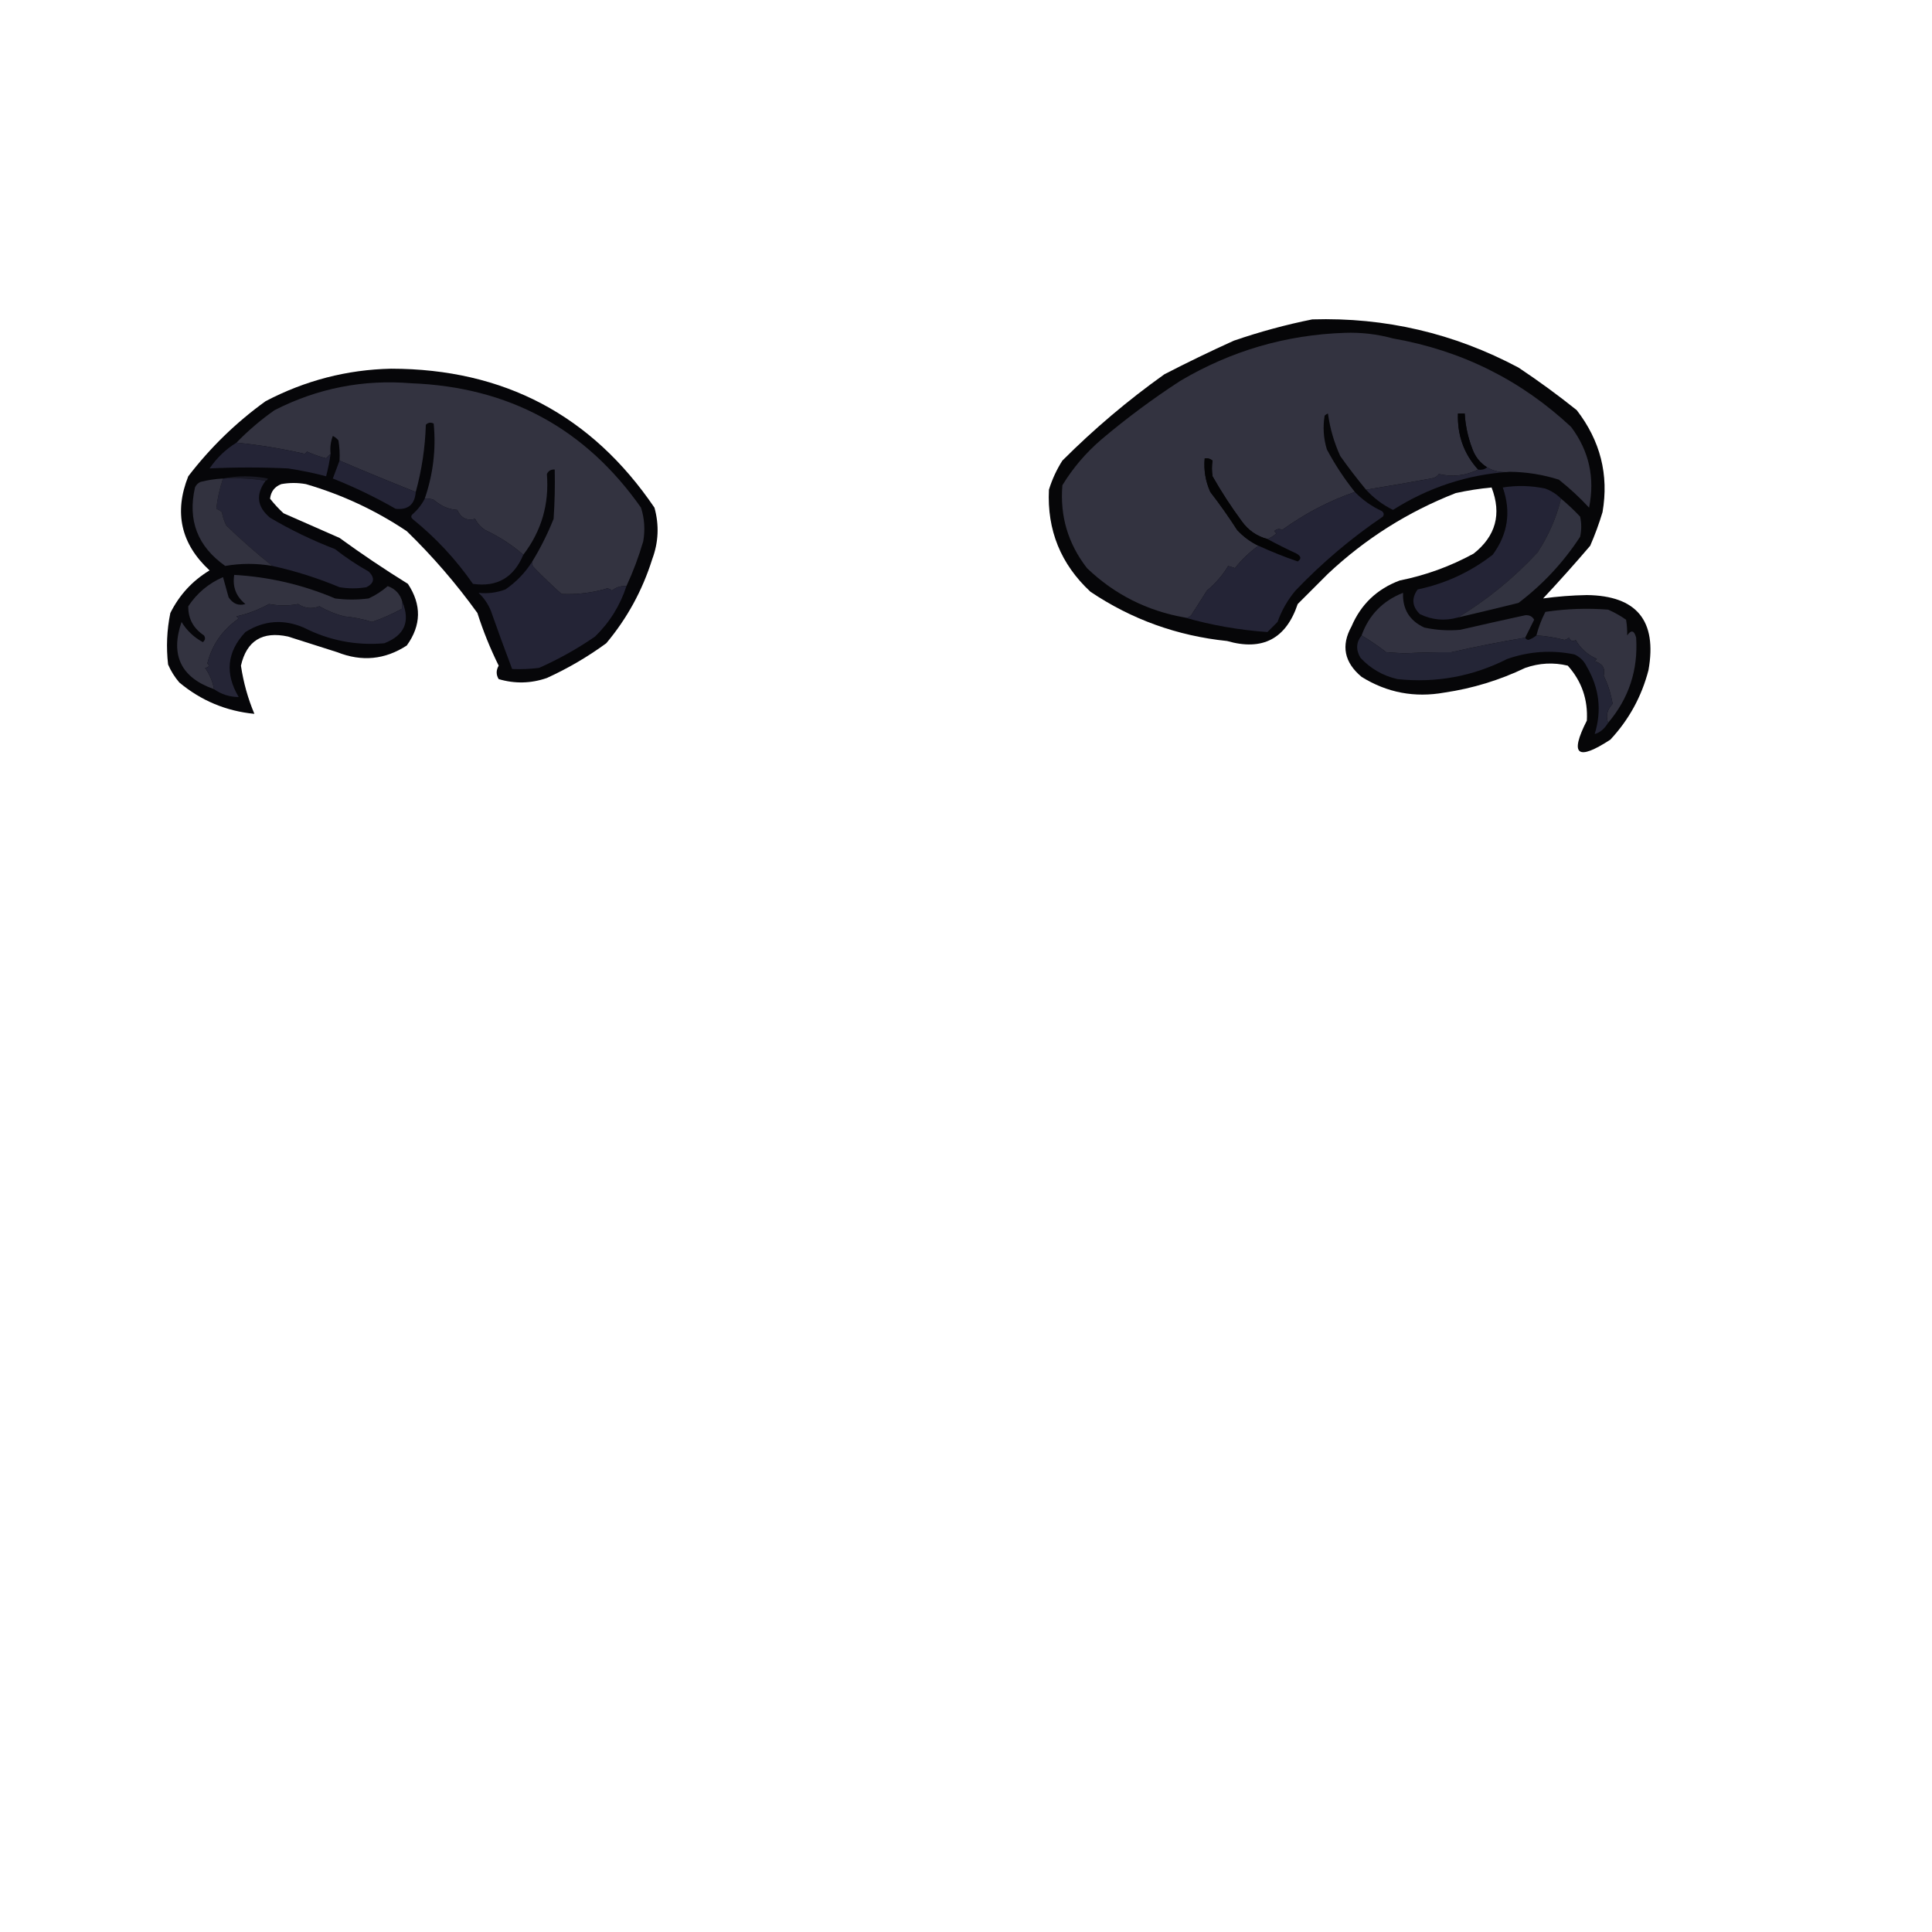<?xml version="1.0" encoding="UTF-8"?>
<!DOCTYPE svg PUBLIC "-//W3C//DTD SVG 1.1//EN" "http://www.w3.org/Graphics/SVG/1.1/DTD/svg11.dtd">
<svg xmlns="http://www.w3.org/2000/svg" version="1.1" width="862px" height="862px" style="shape-rendering:geometricPrecision; text-rendering:geometricPrecision; image-rendering:optimizeQuality; fill-rule:evenodd; clip-rule:evenodd" xmlns:xlink="http://www.w3.org/1999/xlink">
<g><path style="opacity:0.994" fill="#060608" d="M 585.5,142.5 C 618.064,141.521 648.731,148.688 677.5,164C 686.447,169.947 695.114,176.28 703.5,183C 714.043,196.673 717.876,211.839 715,228.5C 713.465,233.604 711.632,238.604 709.5,243.5C 702.685,251.482 695.685,259.316 688.5,267C 694.886,266.122 701.386,265.622 708,265.5C 730.255,265.765 739.422,276.931 735.5,299C 732.443,310.782 726.776,321.115 718.5,330C 703.713,339.671 700.213,336.838 708,321.5C 708.533,312.097 705.7,303.93 699.5,297C 693.141,295.462 686.808,295.795 680.5,298C 669.05,303.483 657.05,307.15 644.5,309C 631.183,311.395 618.849,309.062 607.5,302C 599.758,295.533 598.258,288.033 603,279.5C 607.229,269.604 614.396,262.771 624.5,259C 636.122,256.679 647.122,252.679 657.5,247C 667.385,239.172 670.052,229.339 665.5,217.5C 660.121,218.006 654.787,218.839 649.5,220C 628.159,228.35 609.159,240.35 592.5,256C 588,260.5 583.5,265 579,269.5C 573.788,285.037 563.288,290.537 547.5,286C 525.22,283.693 504.886,276.359 486.5,264C 473.295,251.722 467.128,236.555 468,218.5C 469.427,213.878 471.427,209.545 474,205.5C 488.146,191.361 503.313,178.527 519.5,167C 529.711,161.728 540.044,156.728 550.5,152C 562.08,148.024 573.746,144.858 585.5,142.5 Z"/></g>
<g><path style="opacity:1" fill="#333340" d="M 673.5,210.5 C 669.838,210.966 666.505,210.299 663.5,208.5C 660.471,206.628 658.305,203.961 657,200.5C 655.002,195.341 653.835,190.008 653.5,184.5C 652.5,184.5 651.5,184.5 650.5,184.5C 650.177,194.21 653.177,202.543 659.5,209.5C 653.911,212.251 648.078,212.917 642,211.5C 641.161,212.624 639.994,213.291 638.5,213.5C 628.835,215.261 619.169,216.928 609.5,218.5C 605.499,213.661 601.666,208.661 598,203.5C 595.223,197.454 593.39,191.121 592.5,184.5C 591.914,184.709 591.414,185.043 591,185.5C 590.174,190.589 590.508,195.589 592,200.5C 595.603,207.257 599.77,213.591 604.5,219.5C 592.952,223.486 582.119,229.153 572,236.5C 570.927,235.72 569.76,235.887 568.5,237C 568.833,237.333 569.167,237.667 569.5,238C 568.307,239.095 566.973,239.928 565.5,240.5C 560.738,239.249 556.905,236.582 554,232.5C 549.273,226.103 544.94,219.436 541,212.5C 540.626,210.102 540.626,207.769 541,205.5C 539.989,204.663 538.822,204.33 537.5,204.5C 537.023,209.742 537.856,214.742 540,219.5C 544.246,224.991 548.246,230.658 552,236.5C 554.752,239.453 557.918,241.786 561.5,243.5C 557.514,246.32 554.014,249.653 551,253.5C 550,253.167 549,252.833 548,252.5C 545.468,256.69 542.302,260.357 538.5,263.5C 536.176,267.161 533.842,270.827 531.5,274.5C 530.675,275.386 529.675,275.719 528.5,275.5C 511.724,272.529 497.224,265.196 485,253.5C 476.522,242.585 472.855,230.251 474,216.5C 478.709,208.785 484.542,201.951 491.5,196C 502.632,186.602 514.298,177.935 526.5,170C 549.183,156.549 573.683,149.383 600,148.5C 607.302,148.245 614.468,149.078 621.5,151C 652.067,156.367 678.567,169.534 701,190.5C 709.012,201.223 711.679,213.223 709,226.5C 704.801,221.966 700.301,217.799 695.5,214C 688.332,211.733 680.999,210.566 673.5,210.5 Z"/></g>
<g><path style="opacity:0.995" fill="#060609" d="M 174.5,164.5 C 224.809,164.566 263.976,185.233 292,226.5C 294.158,234.271 293.825,241.938 291,249.5C 286.623,263.427 279.789,275.927 270.5,287C 262.225,293.056 253.392,298.223 244,302.5C 236.894,304.964 229.728,305.13 222.5,303C 221.308,301.055 221.308,299.055 222.5,297C 218.747,289.407 215.58,281.573 213,273.5C 203.563,260.398 193.063,248.231 181.5,237C 167.625,227.703 152.625,220.703 136.5,216C 132.833,215.333 129.167,215.333 125.5,216C 122.528,217.141 120.861,219.308 120.5,222.5C 122.316,224.817 124.316,226.984 126.5,229C 134.833,232.667 143.167,236.333 151.5,240C 161.408,247.205 171.575,254.038 182,260.5C 188.153,269.822 187.986,278.989 181.5,288C 171.767,294.339 161.434,295.339 150.5,291C 143.153,288.657 135.819,286.323 128.5,284C 117.047,281.545 110.047,285.878 107.5,297C 108.614,304.497 110.614,311.663 113.5,318.5C 100.871,317.267 89.704,312.6 80,304.5C 77.938,302.099 76.271,299.433 75,296.5C 74.104,288.754 74.438,281.087 76,273.5C 80.018,265.44 85.851,259.107 93.5,254.5C 80.721,242.664 77.554,228.664 84,212.5C 93.873,199.627 105.373,188.46 118.5,179C 136.158,169.753 154.825,164.92 174.5,164.5 Z"/></g>
<g><path style="opacity:1" fill="#333340" d="M 279.5,261.5 C 277.064,261.317 274.897,261.984 273,263.5C 272.439,262.978 271.772,262.645 271,262.5C 264.3,264.504 257.467,265.337 250.5,265C 246.396,261.308 242.396,257.475 238.5,253.5C 237.614,252.675 237.281,251.675 237.5,250.5C 241.181,244.472 244.347,238.139 247,231.5C 247.5,224.174 247.666,216.841 247.5,209.5C 245.876,209.36 244.71,210.027 244,211.5C 245.087,224.936 241.587,236.936 233.5,247.5C 228.387,243.092 222.72,239.426 216.5,236.5C 214.541,235.252 213.041,233.585 212,231.5C 208.34,232.487 205.674,231.153 204,227.5C 200.256,227.312 196.756,225.812 193.5,223C 192.207,222.51 190.873,222.343 189.5,222.5C 193.265,211.553 194.598,200.387 193.5,189C 192.216,188.316 191.049,188.483 190,189.5C 189.685,199.722 188.185,209.722 185.5,219.5C 174.391,215.108 163.058,210.441 151.5,205.5C 151.665,202.482 151.498,199.482 151,196.5C 150.311,195.643 149.478,194.977 148.5,194.5C 147.52,197.086 147.187,199.753 147.5,202.5C 146.849,203.091 146.182,203.757 145.5,204.5C 142.569,203.727 139.736,202.727 137,201.5C 136.667,201.833 136.333,202.167 136,202.5C 125.492,200.115 115.326,198.448 105.5,197.5C 110.681,192.157 116.348,187.323 122.5,183C 141.676,173.227 162.009,169.227 183.5,171C 227.003,172.662 261.169,191.162 286,226.5C 287.555,231.382 287.888,236.382 287,241.5C 284.97,248.432 282.47,255.099 279.5,261.5 Z"/></g>
<g><path style="opacity:1" fill="#040406" d="M 663.5,208.5 C 662.432,209.434 661.099,209.768 659.5,209.5C 653.177,202.543 650.177,194.21 650.5,184.5C 651.5,184.5 652.5,184.5 653.5,184.5C 653.835,190.008 655.002,195.341 657,200.5C 658.305,203.961 660.471,206.628 663.5,208.5 Z"/></g>
<g><path style="opacity:1" fill="#242436" d="M 105.5,197.5 C 115.326,198.448 125.492,200.115 136,202.5C 136.333,202.167 136.667,201.833 137,201.5C 139.736,202.727 142.569,203.727 145.5,204.5C 146.182,203.757 146.849,203.091 147.5,202.5C 147.041,205.877 146.374,209.211 145.5,212.5C 139.913,211.029 134.247,209.862 128.5,209C 116.801,208.447 105.135,208.447 93.5,209C 96.71,204.289 100.71,200.456 105.5,197.5 Z"/></g>
<g><path style="opacity:1" fill="#040405" d="M 565.5,240.5 C 569.65,242.737 573.984,244.903 578.5,247C 580.559,248.185 580.726,249.352 579,250.5C 573.018,248.453 567.185,246.119 561.5,243.5C 557.918,241.786 554.752,239.453 552,236.5C 548.246,230.658 544.246,224.991 540,219.5C 537.856,214.742 537.023,209.742 537.5,204.5C 538.822,204.33 539.989,204.663 541,205.5C 540.626,207.769 540.626,210.102 541,212.5C 544.94,219.436 549.273,226.103 554,232.5C 556.905,236.582 560.738,239.249 565.5,240.5 Z"/></g>
<g><path style="opacity:1" fill="#242436" d="M 151.5,205.5 C 163.058,210.441 174.391,215.108 185.5,219.5C 185.047,225.124 182.047,227.624 176.5,227C 167.469,221.826 158.135,217.326 148.5,213.5C 149.516,210.718 150.516,208.051 151.5,205.5 Z"/></g>
<g><path style="opacity:1" fill="#191924" d="M 99.5,213.5 C 106.011,212.182 112.678,212.182 119.5,213.5C 119.376,214.107 119.043,214.44 118.5,214.5C 112.355,213.51 106.022,213.177 99.5,213.5 Z"/></g>
<g><path style="opacity:1" fill="#252536" d="M 663.5,208.5 C 666.505,210.299 669.838,210.966 673.5,210.5C 654.858,211.713 637.524,217.38 621.5,227.5C 616.892,225.213 612.892,222.213 609.5,218.5C 619.169,216.928 628.835,215.261 638.5,213.5C 639.994,213.291 641.161,212.624 642,211.5C 648.078,212.917 653.911,212.251 659.5,209.5C 661.099,209.768 662.432,209.434 663.5,208.5 Z"/></g>
<g><path style="opacity:1" fill="#242436" d="M 99.5,213.5 C 106.022,213.177 112.355,213.51 118.5,214.5C 113.997,220.645 114.664,226.145 120.5,231C 129.739,236.452 139.405,241.119 149.5,245C 154.228,248.726 159.228,252.059 164.5,255C 167.371,257.84 167.037,260.174 163.5,262C 159.5,262.667 155.5,262.667 151.5,262C 141.655,257.887 131.655,254.72 121.5,252.5C 114.428,246.863 107.594,240.863 101,234.5C 100.027,232.608 99.36,230.608 99,228.5C 98.25,227.874 97.416,227.374 96.5,227C 97.011,222.371 98.011,217.871 99.5,213.5 Z"/></g>
<g><path style="opacity:1" fill="#32323f" d="M 99.5,213.5 C 98.011,217.871 97.011,222.371 96.5,227C 97.416,227.374 98.25,227.874 99,228.5C 99.36,230.608 100.027,232.608 101,234.5C 107.594,240.863 114.428,246.863 121.5,252.5C 114.479,251.289 107.479,251.289 100.5,252.5C 88.161,243.827 83.661,232.16 87,217.5C 87.5,216.333 88.333,215.5 89.5,215C 92.793,214.174 96.126,213.674 99.5,213.5 Z"/></g>
<g><path style="opacity:1" fill="#242436" d="M 696.5,222.5 C 694.392,231.055 690.892,239.055 686,246.5C 675.504,257.832 663.67,267.499 650.5,275.5C 644.654,277.152 638.988,276.652 633.5,274C 630.019,270.603 629.686,266.936 632.5,263C 644.893,260.385 656.06,255.219 666,247.5C 672.784,238.305 674.284,228.305 670.5,217.5C 676.836,216.483 683.169,216.65 689.5,218C 692.239,219.026 694.572,220.526 696.5,222.5 Z"/></g>
<g><path style="opacity:1" fill="#242436" d="M 604.5,219.5 C 607.944,223.061 611.944,225.894 616.5,228C 617.451,228.718 617.617,229.551 617,230.5C 602.887,240.075 589.887,251.075 578,263.5C 574.501,267.672 571.834,272.338 570,277.5C 568.5,279 567,280.5 565.5,282C 552.87,281.118 540.537,278.951 528.5,275.5C 529.675,275.719 530.675,275.386 531.5,274.5C 533.842,270.827 536.176,267.161 538.5,263.5C 542.302,260.357 545.468,256.69 548,252.5C 549,252.833 550,253.167 551,253.5C 554.014,249.653 557.514,246.32 561.5,243.5C 567.185,246.119 573.018,248.453 579,250.5C 580.726,249.352 580.559,248.185 578.5,247C 573.984,244.903 569.65,242.737 565.5,240.5C 566.973,239.928 568.307,239.095 569.5,238C 569.167,237.667 568.833,237.333 568.5,237C 569.76,235.887 570.927,235.72 572,236.5C 582.119,229.153 592.952,223.486 604.5,219.5 Z"/></g>
<g><path style="opacity:1" fill="#252536" d="M 189.5,222.5 C 190.873,222.343 192.207,222.51 193.5,223C 196.756,225.812 200.256,227.312 204,227.5C 205.674,231.153 208.34,232.487 212,231.5C 213.041,233.585 214.541,235.252 216.5,236.5C 222.72,239.426 228.387,243.092 233.5,247.5C 229.227,257.713 221.727,262.046 211,260.5C 203.413,249.577 194.413,239.91 184,231.5C 183.333,230.833 183.333,230.167 184,229.5C 186.336,227.46 188.169,225.127 189.5,222.5 Z"/></g>
<g><path style="opacity:1" fill="#323340" d="M 696.5,222.5 C 699.464,224.962 702.297,227.629 705,230.5C 705.667,233.5 705.667,236.5 705,239.5C 697.537,250.928 688.371,260.762 677.5,269C 668.5,271.233 659.5,273.399 650.5,275.5C 663.67,267.499 675.504,257.832 686,246.5C 690.892,239.055 694.392,231.055 696.5,222.5 Z"/></g>
<g><path style="opacity:1" fill="#242436" d="M 237.5,250.5 C 237.281,251.675 237.614,252.675 238.5,253.5C 242.396,257.475 246.396,261.308 250.5,265C 257.467,265.337 264.3,264.504 271,262.5C 271.772,262.645 272.439,262.978 273,263.5C 274.897,261.984 277.064,261.317 279.5,261.5C 276.7,270.139 272.033,277.639 265.5,284C 257.62,289.441 249.286,294.108 240.5,298C 236.514,298.499 232.514,298.666 228.5,298.5C 225.258,289.947 222.091,281.28 219,272.5C 217.752,269.421 215.919,266.754 213.5,264.5C 217.484,264.96 221.484,264.46 225.5,263C 230.405,259.597 234.405,255.43 237.5,250.5 Z"/></g>
<g><path style="opacity:1" fill="#333340" d="M 179.5,268.5 C 179.5,269.5 179.5,270.5 179.5,271.5C 175.227,273.884 170.727,275.884 166,277.5C 161.906,276.208 157.739,275.374 153.5,275C 149.598,273.98 145.932,272.48 142.5,270.5C 139.183,271.805 136.016,271.472 133,269.5C 128.782,270.325 124.449,270.325 120,269.5C 115.447,272.024 110.614,273.858 105.5,275C 105.833,275.333 106.167,275.667 106.5,276C 99.306,280.954 94.639,287.621 92.5,296C 93.634,297.016 93.301,297.683 91.5,298C 93.506,300.826 94.84,303.992 95.5,307.5C 80.743,302.319 75.91,292.319 81,277.5C 83.358,281.358 86.525,284.358 90.5,286.5C 91.583,285.635 91.749,284.635 91,283.5C 86.257,280.341 83.924,276.008 84,270.5C 87.884,264.641 93.05,260.308 99.5,257.5C 100.333,260.5 101.167,263.5 102,266.5C 103.94,269.402 106.44,270.402 109.5,269.5C 105.328,266.152 103.661,261.819 104.5,256.5C 120.114,257.389 135.114,260.889 149.5,267C 154.5,267.667 159.5,267.667 164.5,267C 167.592,265.576 170.426,263.743 173,261.5C 176.4,262.732 178.567,265.065 179.5,268.5 Z"/></g>
<g><path style="opacity:1" fill="#323240" d="M 680.5,284.5 C 669.379,286.358 658.379,288.524 647.5,291C 640.365,290.975 633.365,291.141 626.5,291.5C 623.833,291.333 621.167,291.167 618.5,291C 614.923,288.237 611.257,285.737 607.5,283.5C 610.757,274.409 616.923,268.076 626,264.5C 625.725,271.785 628.892,276.952 635.5,280C 640.799,281.145 646.132,281.478 651.5,281C 661.154,278.769 670.82,276.603 680.5,274.5C 682.319,274.342 683.652,275.009 684.5,276.5C 683.153,279.193 681.82,281.86 680.5,284.5 Z"/></g>
<g><path style="opacity:1" fill="#252536" d="M 179.5,268.5 C 183.173,277.296 180.506,283.463 171.5,287C 158.84,288.112 146.84,285.779 135.5,280C 126.42,276.139 117.753,276.806 109.5,282C 101.254,290.792 100.254,300.459 106.5,311C 102.455,310.975 98.788,309.808 95.5,307.5C 94.84,303.992 93.506,300.826 91.5,298C 93.301,297.683 93.634,297.016 92.5,296C 94.639,287.621 99.306,280.954 106.5,276C 106.167,275.667 105.833,275.333 105.5,275C 110.614,273.858 115.447,272.024 120,269.5C 124.449,270.325 128.782,270.325 133,269.5C 136.016,271.472 139.183,271.805 142.5,270.5C 145.932,272.48 149.598,273.98 153.5,275C 157.739,275.374 161.906,276.208 166,277.5C 170.727,275.884 175.227,273.884 179.5,271.5C 179.5,270.5 179.5,269.5 179.5,268.5 Z"/></g>
<g><path style="opacity:1" fill="#333340" d="M 717.5,322.5 C 716.375,319.48 717.041,316.647 719.5,314C 718.691,309.324 717.358,305.158 715.5,301.5C 716.36,298.275 715.027,296.108 711.5,295C 711.833,294.667 712.167,294.333 712.5,294C 708.362,292.192 705.195,289.359 703,285.5C 701.853,286.458 700.853,286.125 700,284.5C 699.439,285.022 698.772,285.355 698,285.5C 693.607,284.404 689.44,283.738 685.5,283.5C 686.466,279.788 687.8,276.288 689.5,273C 698.797,271.602 708.13,271.268 717.5,272C 720.329,273.247 722.995,274.747 725.5,276.5C 725.887,278.731 726.053,281.064 726,283.5C 727.797,280.904 729.131,281.237 730,284.5C 730.927,298.884 726.761,311.551 717.5,322.5 Z"/></g>
<g><path style="opacity:1" fill="#242536" d="M 607.5,283.5 C 611.257,285.737 614.923,288.237 618.5,291C 621.167,291.167 623.833,291.333 626.5,291.5C 633.365,291.141 640.365,290.975 647.5,291C 658.379,288.524 669.379,286.358 680.5,284.5C 680.735,285.097 681.235,285.43 682,285.5C 683.303,285.022 684.469,284.355 685.5,283.5C 689.44,283.738 693.607,284.404 698,285.5C 698.772,285.355 699.439,285.022 700,284.5C 700.853,286.125 701.853,286.458 703,285.5C 705.195,289.359 708.362,292.192 712.5,294C 712.167,294.333 711.833,294.667 711.5,295C 715.027,296.108 716.36,298.275 715.5,301.5C 717.358,305.158 718.691,309.324 719.5,314C 717.041,316.647 716.375,319.48 717.5,322.5C 715.839,325.218 713.839,326.884 711.5,327.5C 714.738,317.045 713.571,307.045 708,297.5C 706.833,295 705,293.167 702.5,292C 692.355,289.908 682.355,290.575 672.5,294C 657.068,301.805 640.735,304.805 623.5,303C 617.013,301.508 611.513,298.341 607,293.5C 604.883,289.934 605.05,286.6 607.5,283.5 Z"/></g>
</svg>
